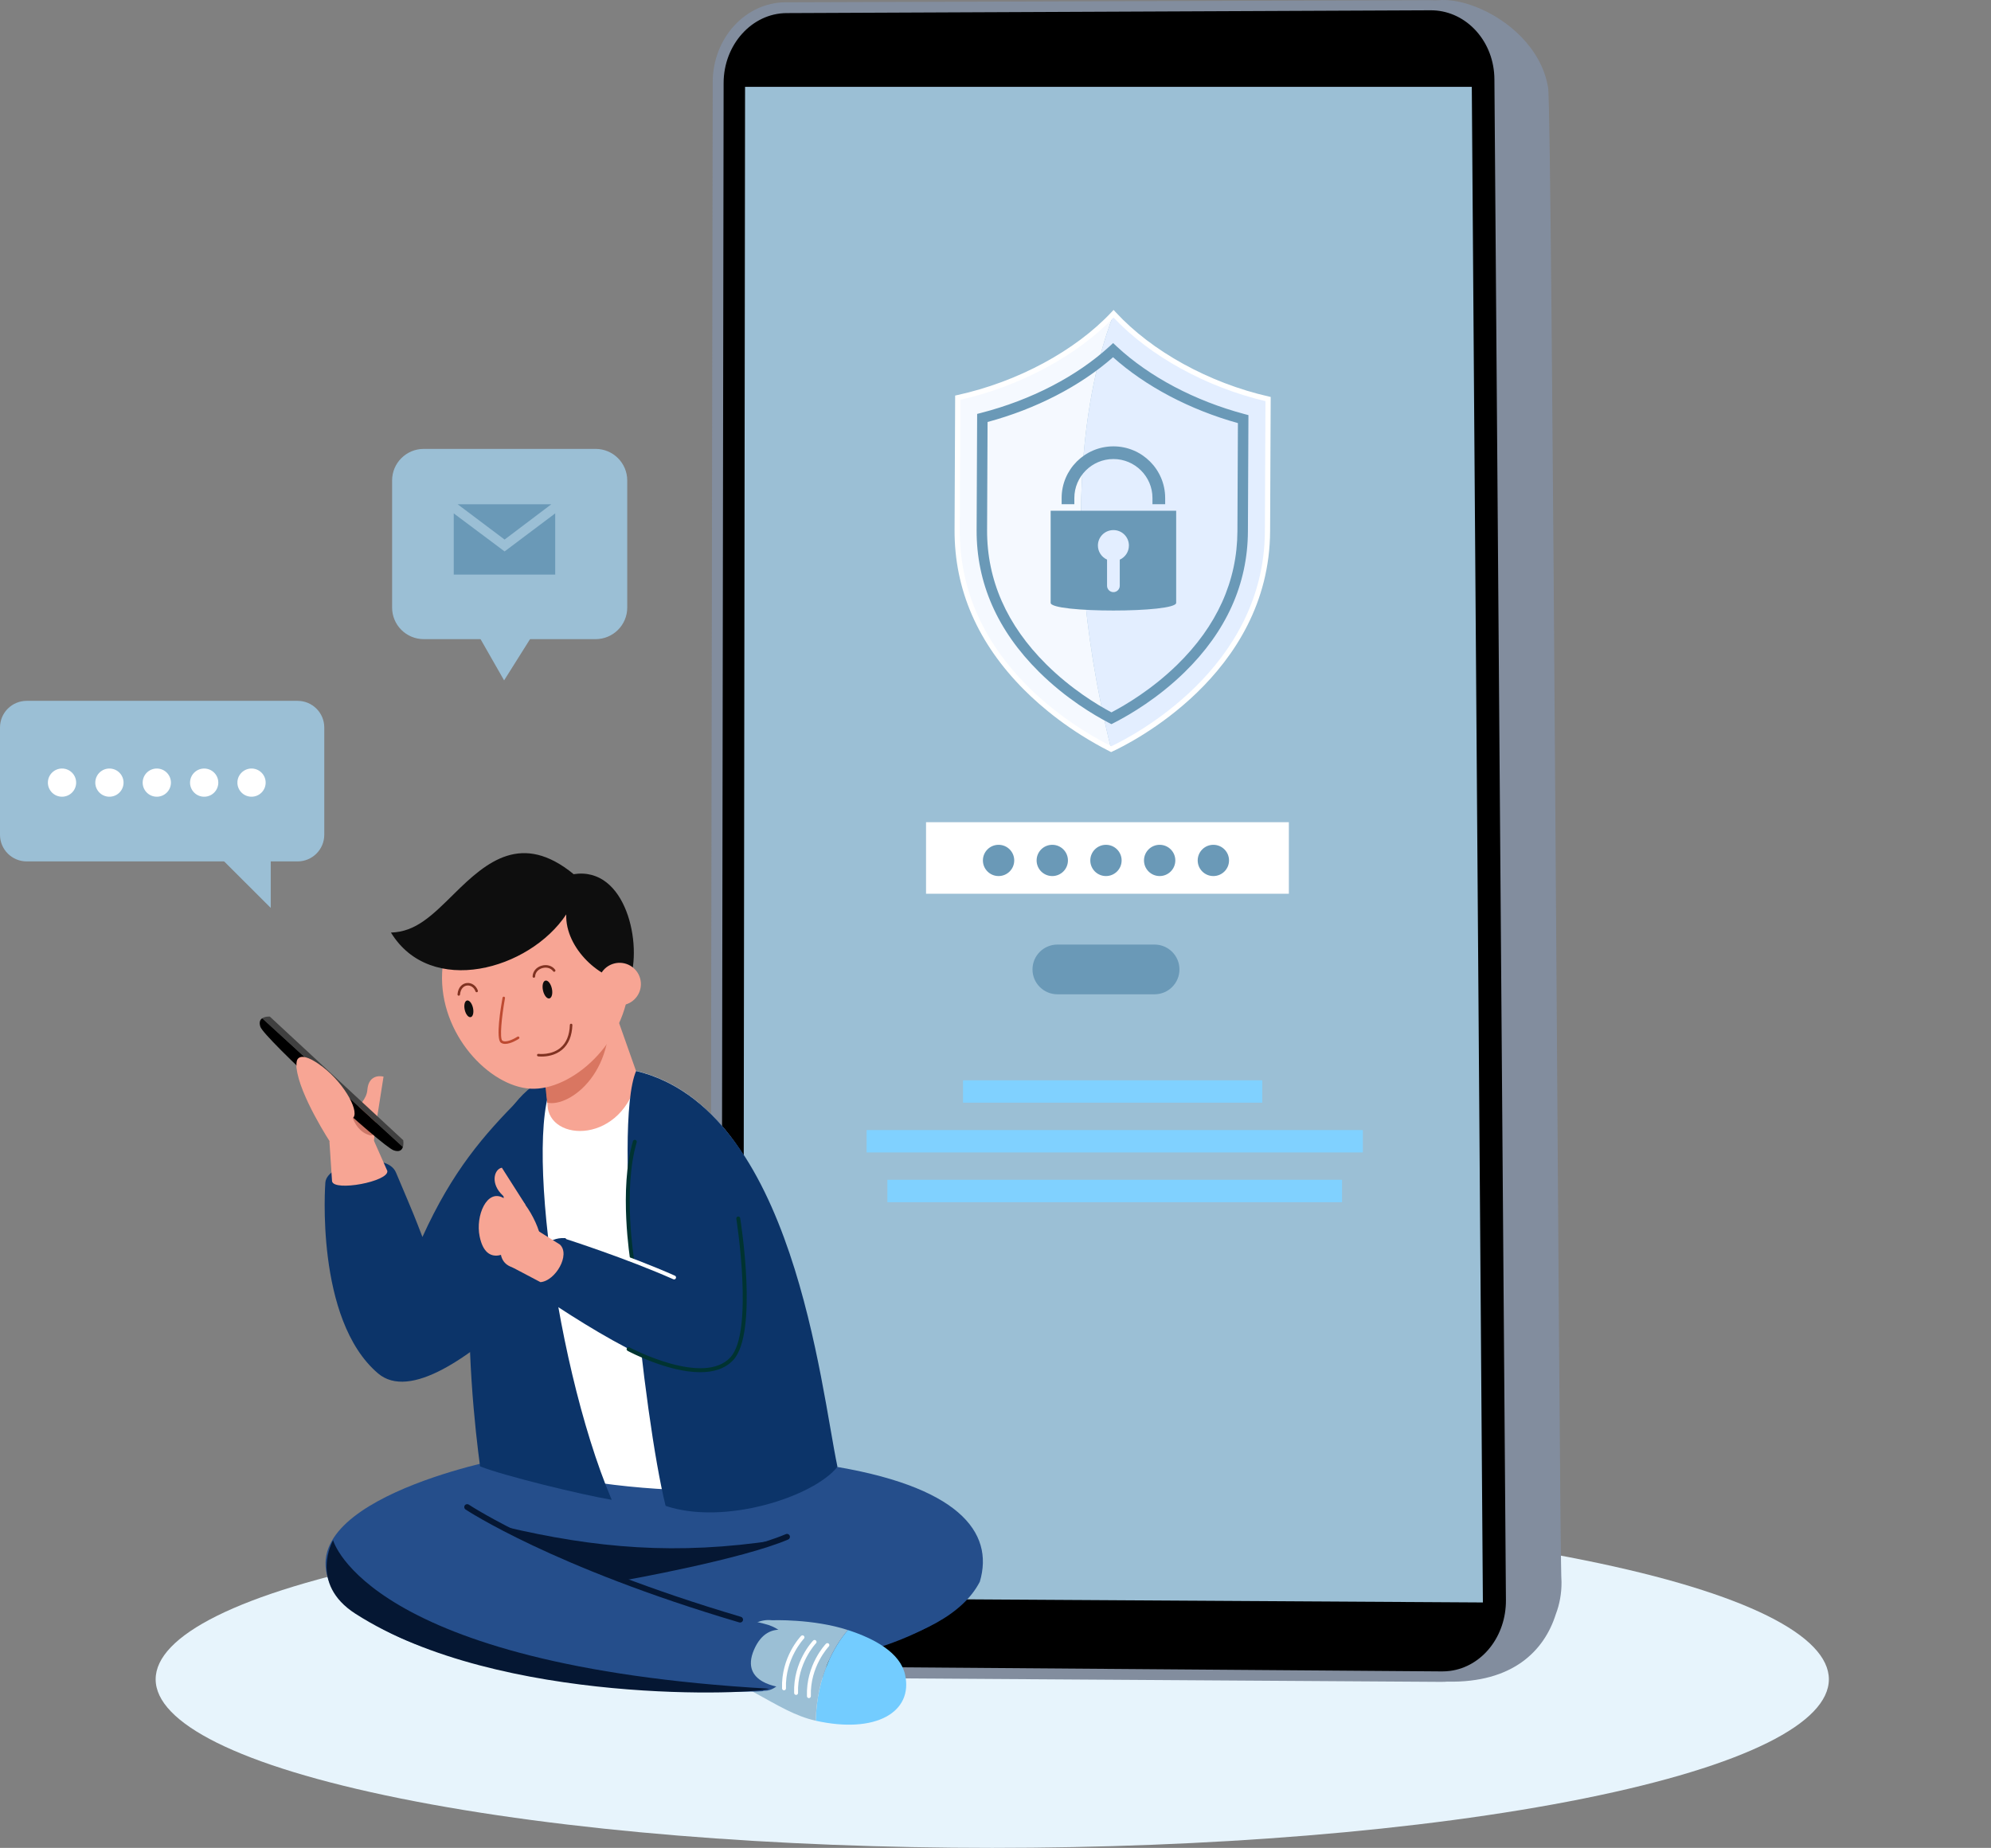 <svg width="307" height="285" viewBox="0 0 307 285" fill="none" xmlns="http://www.w3.org/2000/svg">
<rect x="0" y="0" width="307" height="285" fill="#808080" stroke="none"/>
<g clip-path="url(#clip0_1031_219)">
<path d="M61.783 277.385C112.16 287.538 193.84 287.538 244.217 277.385C294.594 267.232 294.594 250.768 244.217 240.615C193.84 230.462 112.16 230.462 61.783 240.615C11.406 250.768 11.406 267.232 61.783 277.385Z" fill="#E7F4FC"/>
<path d="M238.707 13.491C236.64 1.274 217.786 -4.241 218.157 3.733L131.726 4.239C125.74 4.274 120.885 9.646 120.88 16.248L120.702 243.064C120.697 249.902 125.635 255.492 131.735 255.543L219.967 256.298C220.514 257.445 221.54 258.49 223.154 259.361C233.272 259.577 238.125 254.59 239.899 248.953C240.477 247.441 240.79 245.768 240.776 244.004C240.424 241.053 239.348 16.357 238.707 13.491Z" fill="#828D9E"/>
<path d="M222.212 259.396L120.936 258.746C114.617 258.706 109.503 252.964 109.517 245.928L109.896 12.669C109.907 5.884 114.939 0.374 121.137 0.354L220.447 0.031C226.694 0.011 231.801 5.515 231.855 12.328L233.654 246.666C233.705 253.737 228.583 259.439 222.212 259.396Z" fill="#828D9E"/>
<path d="M223.61 257.702C223.19 257.757 222.759 257.784 222.331 257.782L121.086 257.018C115.655 256.978 111.216 251.944 111.227 245.804L111.577 12.8C111.586 6.878 115.954 2.045 121.282 2.02L220.585 1.588C220.741 1.588 220.898 1.591 221.052 1.597C223.552 1.713 225.886 2.849 227.632 4.793C229.415 6.78 230.409 9.413 230.429 12.212L232.205 246.788C232.243 252.345 228.563 257.038 223.61 257.702Z" fill="black"/>
<path d="M226.942 13.39L228.652 247.149L114.595 246.467L114.885 13.39H226.942Z" fill="#9BBFD5"/>
<path d="M171.745 48.436C171.732 48.422 171.716 48.407 171.705 48.394C166.122 54.36 157.214 59.251 147.683 61.334C147.681 61.968 147.665 65.487 147.592 81.711C147.496 103.35 168.134 113.925 171.339 115.547C161.924 77.523 169.299 54.525 171.745 48.436Z" fill="#F5F9FF"/>
<path d="M171.745 48.436C169.299 54.528 161.924 77.524 171.337 115.547C174.441 114.121 195.34 103.562 195.439 81.922C195.512 65.701 195.528 62.18 195.53 61.545C186.039 59.383 177.276 54.432 171.745 48.436Z" fill="#E3EEFF"/>
<path d="M171.33 115.994L171.156 115.905C164.908 112.74 160.522 108.999 157.942 106.417C150.766 99.237 147.148 90.922 147.188 81.706L147.279 61.006L147.596 60.937C156.897 58.904 165.801 54.111 171.41 48.115L171.707 47.799L172.044 48.16C177.613 54.198 186.428 59.055 195.622 61.151L195.936 61.222L195.934 61.545C195.932 62.091 195.918 64.772 195.869 75.84L195.843 81.922C195.742 104.139 173.986 114.772 171.506 115.91L171.33 115.994ZM148.085 61.657L147.996 81.711C147.909 100.969 164.151 111.42 171.348 115.097C174.486 113.622 194.941 103.183 195.037 81.92L195.064 75.837C195.106 66.169 195.122 62.902 195.126 61.866C186.03 59.73 177.327 54.939 171.703 48.981C166.038 54.877 157.263 59.587 148.085 61.657Z" fill="white"/>
<path d="M171.37 111.684L171.002 111.493C168.756 110.328 164.368 107.753 160.192 103.606C153.784 97.243 150.554 89.891 150.589 81.755L150.67 63.839L151.272 63.683C158.984 61.699 166.02 58.053 171.084 53.418L171.638 52.91L172.225 53.462C177.243 58.124 184.229 61.817 191.898 63.864L192.501 64.024L192.421 81.94C192.385 90.076 189.088 97.399 182.624 103.707C178.537 107.693 174.245 110.199 172.049 111.339L171.993 111.368C171.908 111.413 171.821 111.457 171.743 111.497L171.37 111.684ZM152.277 65.084L152.203 81.759C152.17 89.448 155.239 96.415 161.33 102.462C165.138 106.243 169.127 108.667 171.377 109.867C173.515 108.751 177.6 106.346 181.493 102.551C187.637 96.557 190.769 89.619 190.803 81.931L190.878 65.256C183.446 63.182 176.656 59.599 171.625 55.097C166.553 59.554 159.734 63.075 152.277 65.084Z" fill="#6A99B7"/>
<path d="M162.004 78.773V92.976C162.004 94.557 181.359 94.557 181.359 92.976V78.773H162.004ZM172.66 86.317V90.343C172.66 90.88 172.223 91.326 171.685 91.326C171.138 91.326 170.7 90.88 170.7 90.343V86.308C169.872 85.936 169.29 85.098 169.29 84.136C169.29 82.818 170.363 81.755 171.685 81.755C173.006 81.755 174.071 82.818 174.071 84.136C174.071 85.107 173.497 85.942 172.66 86.317Z" fill="#6A99B7"/>
<path d="M179.662 77.762H177.703V76.806C177.703 73.492 174.999 70.797 171.68 70.797C168.359 70.797 165.658 73.495 165.658 76.806V77.762H163.698V76.806C163.698 72.414 167.279 68.842 171.68 68.842C176.082 68.842 179.662 72.414 179.662 76.806V77.762Z" fill="#6A99B7"/>
<path d="M198.733 126.81H142.79V137.843H198.733V126.81Z" fill="white"/>
<path d="M153.973 135.115C155.307 135.115 156.388 134.036 156.388 132.705C156.388 131.374 155.307 130.295 153.973 130.295C152.639 130.295 151.558 131.374 151.558 132.705C151.558 134.036 152.639 135.115 153.973 135.115Z" fill="#6A99B7"/>
<path d="M162.254 135.115C163.588 135.115 164.669 134.036 164.669 132.705C164.669 131.374 163.588 130.295 162.254 130.295C160.92 130.295 159.839 131.374 159.839 132.705C159.839 134.036 160.92 135.115 162.254 135.115Z" fill="#6A99B7"/>
<path d="M170.533 135.115C171.867 135.115 172.948 134.036 172.948 132.705C172.948 131.374 171.867 130.295 170.533 130.295C169.199 130.295 168.118 131.374 168.118 132.705C168.118 134.036 169.199 135.115 170.533 135.115Z" fill="#6A99B7"/>
<path d="M178.812 135.115C180.146 135.115 181.227 134.036 181.227 132.705C181.227 131.374 180.146 130.295 178.812 130.295C177.478 130.295 176.397 131.374 176.397 132.705C176.397 134.036 177.478 135.115 178.812 135.115Z" fill="#6A99B7"/>
<path d="M187.093 135.115C188.427 135.115 189.508 134.036 189.508 132.705C189.508 131.374 188.427 130.295 187.093 130.295C185.759 130.295 184.678 131.374 184.678 132.705C184.678 134.036 185.759 135.115 187.093 135.115Z" fill="#6A99B7"/>
<path d="M178.021 153.351H163.049C160.926 153.351 159.205 151.634 159.205 149.516C159.205 147.398 160.926 145.681 163.049 145.681H178.021C180.144 145.681 181.865 147.398 181.865 149.516C181.865 151.634 180.144 153.351 178.021 153.351Z" fill="#6A99B7"/>
<path d="M194.633 166.617H148.493V170.069H194.633V166.617Z" fill="#80D1FF"/>
<path d="M210.141 174.29H133.628V177.742H210.141V174.29Z" fill="#80D1FF"/>
<path d="M206.936 181.962H136.831V185.415H206.936V181.962Z" fill="#80D1FF"/>
<path d="M80.156 169.445C74.618 175.038 69.784 180.543 65.136 190.78C63.849 187.446 64.165 188.178 61.061 180.846C59.632 177.401 50.4 179.35 50.168 182.381C50.168 182.381 48.51 203.497 58.284 211.814C68.058 220.13 95.611 185.405 95.611 185.405C104.412 173.41 89.627 161.946 80.156 169.445Z" fill="#0C3469"/>
<path d="M151.083 243.948C140.695 264.173 64.915 256.973 51.873 245.964C42.235 231.845 77.152 224.945 77.926 224.923C95.089 224.458 118.735 225.979 127.449 225.979C147.712 229.088 153.364 236.248 151.083 243.948Z" fill="#254E8B"/>
<path d="M77.763 235.46C91.859 238.794 104.365 239.885 119.738 237.536C119.738 237.536 96.191 247.921 96.064 248.304C95.937 248.687 77.763 235.46 77.763 235.46Z" fill="#051733"/>
<path d="M149.275 246.293C134.097 263.062 69.319 261.452 81.779 246.202C93.087 244.792 124.157 237.253 126.896 235.774C136.445 228.05 155.451 237.217 149.275 246.293Z" fill="#254E8B"/>
<path d="M139.556 258.278C138.804 254.904 134.907 252.755 130.742 251.4C128.717 253.763 125.958 258.425 125.782 265.387C135.023 267.459 140.846 264.073 139.556 258.278Z" fill="#73CCFF"/>
<path d="M119.017 249.892C119.017 249.892 115.144 249.233 114.01 253.852C113.626 255.42 112.499 258.565 116.278 261.017C120.048 263.089 122.655 264.688 125.782 265.389C125.958 258.427 128.715 253.766 130.742 251.402C125.331 249.641 119.017 249.892 119.017 249.892Z" fill="#9BBFD5"/>
<path d="M117.802 250.425C125.195 252.193 121.396 261.287 117.59 260.748C121.738 261.334 44.186 261.343 51.751 237.939C51.78 237.939 51.78 237.939 51.78 237.939C54.67 233.01 63.708 228.749 71.027 231.965C87.98 240.943 103.981 247.171 117.802 250.425Z" fill="#254E8B"/>
<path d="M120.572 260.244C120.572 260.244 113.977 259.73 116.264 254.44C118.55 249.151 123.191 252.253 123.191 252.253C123.191 252.253 125.666 257.652 120.572 260.244Z" fill="#9BBFD5"/>
<path d="M120.889 260.699C120.729 260.699 120.595 260.572 120.588 260.409C120.421 255.579 123.396 252.443 123.523 252.313C123.639 252.193 123.829 252.191 123.949 252.304C124.07 252.42 124.072 252.61 123.958 252.73C123.929 252.761 121.034 255.821 121.191 260.389C121.197 260.556 121.066 260.694 120.9 260.701C120.896 260.699 120.894 260.699 120.889 260.699Z" fill="white"/>
<path d="M122.753 261.409C122.592 261.409 122.458 261.282 122.452 261.12C122.284 256.289 125.26 253.153 125.387 253.024C125.503 252.904 125.693 252.901 125.813 253.015C125.934 253.131 125.936 253.32 125.822 253.44C125.793 253.472 122.898 256.532 123.054 261.1C123.061 261.267 122.929 261.405 122.764 261.412C122.762 261.409 122.758 261.409 122.753 261.409Z" fill="white"/>
<path d="M124.729 261.901C124.568 261.901 124.434 261.774 124.427 261.612C124.26 256.781 127.235 253.645 127.362 253.514C127.478 253.393 127.668 253.391 127.789 253.505C127.909 253.62 127.911 253.81 127.798 253.93C127.769 253.961 124.874 257.021 125.03 261.59C125.037 261.757 124.905 261.895 124.74 261.901C124.735 261.901 124.731 261.901 124.729 261.901Z" fill="white"/>
<path d="M118.584 260.447C117.003 261.32 77.038 263.176 54.791 248.877C47.55 244.224 51.36 237.547 51.36 237.547C51.36 237.547 56.543 256.901 118.584 260.447Z" fill="#051733"/>
<path d="M114.122 250.244C114.079 250.244 114.037 250.238 113.992 250.226C85.185 241.712 71.915 232.894 71.784 232.807C71.576 232.667 71.522 232.389 71.663 232.181C71.802 231.974 72.083 231.921 72.29 232.061C72.42 232.148 85.594 240.894 114.249 249.364C114.488 249.436 114.624 249.685 114.555 249.926C114.497 250.117 114.316 250.244 114.122 250.244Z" fill="#051733"/>
<path d="M95.877 243.805C95.662 243.805 95.47 243.652 95.433 243.433C95.388 243.188 95.553 242.955 95.799 242.91C95.982 242.877 114.144 239.616 121.175 236.609C121.405 236.511 121.671 236.618 121.769 236.845C121.867 237.075 121.76 237.34 121.532 237.438C114.405 240.487 96.707 243.663 95.957 243.796C95.928 243.803 95.901 243.805 95.877 243.805Z" fill="#051733"/>
<path d="M128.53 225.959C129.161 230.794 94.667 231.948 77.024 224.938C74.386 214.023 65.277 164.344 92.484 164.496C121.858 164.659 125.737 212.782 128.53 225.959Z" fill="white"/>
<path d="M51.199 182.183L50.793 176.033L57.273 175.06L59.721 180.59C59.998 182.225 51.476 183.82 51.199 182.183Z" fill="#F7A594"/>
<path d="M57.57 176.015L59.139 166.048C59.139 166.048 56.855 165.407 56.641 168.113C56.427 170.819 52.003 172.527 53.146 175.162C54.286 177.795 57.57 176.015 57.57 176.015Z" fill="#F7A594"/>
<path d="M51.005 176.3C51.005 176.3 46.146 168.895 45.726 164.696C45.682 163.157 46.369 162.703 46.369 162.703L57.429 173.525C57.429 173.525 58.143 175.732 57.286 176.659C56.427 177.581 53.217 178.935 51.005 176.3Z" fill="#F7A594"/>
<path d="M57.84 173.674C57.84 173.674 57.951 175.427 56.945 175.066C53.989 174.202 53.815 169.873 53.815 169.873L57.84 173.674Z" fill="#CC7767"/>
<path d="M62.177 175.857L41.606 156.79C41.606 156.79 40.892 156.734 40.43 157.051L62.125 176.904C62.273 176.427 62.177 175.857 62.177 175.857Z" fill="#404040"/>
<path d="M40.427 157.05C40.115 157.266 39.916 157.647 40.146 158.355C40.72 160.102 58.88 176.797 60.717 177.421C61.614 177.726 61.978 177.358 62.121 176.904L40.427 157.05Z" fill="black"/>
<path d="M45.766 163.663C45.766 163.663 45.976 161.948 49.072 164.053C52.833 166.607 55.36 171.164 54.512 172.331C53.429 173.821 44.947 167.08 45.766 163.663Z" fill="#F7A594"/>
<path d="M86.908 165.318C67.398 169.587 72.656 216.085 74.025 226.161C77.714 227.627 89.629 230.524 94.319 231.317C84.939 209.179 80.013 167.432 86.908 165.318Z" fill="#0C3469"/>
<path d="M98.356 165.982C96.189 176.53 84.562 176.26 84.41 170.338C84.379 170.187 84.379 170.006 84.379 169.857L83.446 157.053L83.326 155.491L84.35 155.28L93.596 153.447L93.928 153.387L94.198 154.197L95.372 157.534L98.356 165.982Z" fill="#F7A594"/>
<path d="M98.086 165.178C94.41 173.799 99.269 218.816 102.635 232.251C111.735 235.32 125.465 230.832 129.132 226.226C126.53 213.941 122.367 171.02 98.086 165.178Z" fill="#0C3469"/>
<path d="M97.171 180.837C95.754 188.588 98.455 202.031 100.555 209.02C106.131 213.114 114.793 211 114.793 204.711C115.032 199.031 114.535 192.659 113.164 185.47C111.816 169.276 97.872 169.425 97.171 180.837Z" fill="#0C3469"/>
<path d="M88.629 191.274C82.886 189.207 79.928 197.437 84.109 200.292C94.051 206.985 109.492 215.987 112.238 210.252C116.255 201.862 101.713 195.41 88.629 191.274Z" fill="#0C3469"/>
<path d="M83.335 197.746L79.082 195.504C76.411 193.437 81.116 189.187 83.024 189.871L86.33 191.942C88.006 193.526 85.627 197.571 83.335 197.746Z" fill="#F7A594"/>
<path d="M79.491 195.597C76.011 194.858 77.214 191.352 77.998 187.345C75.196 175.329 90.517 195.918 79.491 195.597Z" fill="#F7A594"/>
<path d="M81.02 185.806C81.02 185.806 79.884 184.04 77.384 180.096C76.257 180.307 75.654 182.283 77.17 184.011C78.5 185.53 80.426 186.559 81.02 185.806Z" fill="#F7A594"/>
<path d="M77.6 184.753C75.087 183.332 73.297 187.468 73.958 190.695C74.966 195.635 78.652 193.196 79.752 191.878C81.768 189.465 80.681 186.492 77.6 184.753Z" fill="#F7A594"/>
<path d="M97.493 194.724C97.347 194.724 97.22 194.619 97.196 194.472C97.178 194.363 95.397 183.409 97.597 176.008C97.644 175.85 97.812 175.759 97.972 175.806C98.131 175.852 98.222 176.02 98.176 176.18C96.013 183.447 97.772 194.267 97.789 194.376C97.816 194.541 97.705 194.695 97.542 194.722C97.526 194.722 97.508 194.724 97.493 194.724Z" fill="#003331"/>
<path d="M107.966 211.637C103.004 211.637 97.122 208.526 96.778 208.341C96.631 208.263 96.577 208.081 96.656 207.934C96.734 207.787 96.917 207.733 97.064 207.811C97.178 207.871 108.497 213.86 112.637 209.33C116.269 205.357 113.564 188.142 113.537 187.971C113.51 187.806 113.622 187.652 113.787 187.628C113.952 187.601 114.106 187.713 114.133 187.877C114.249 188.597 116.909 205.55 113.084 209.738C111.805 211.134 109.959 211.637 107.966 211.637Z" fill="#003331"/>
<path d="M103.941 197.325C103.901 197.325 103.859 197.316 103.818 197.298C96.564 194.082 87.484 191.167 87.392 191.138C87.234 191.087 87.147 190.917 87.198 190.759C87.25 190.601 87.419 190.514 87.578 190.565C87.669 190.594 96.781 193.519 104.064 196.748C104.216 196.815 104.285 196.993 104.216 197.145C104.167 197.261 104.055 197.325 103.941 197.325Z" fill="white"/>
<path d="M84.377 170.06C84.107 167.231 82.549 156.578 84.35 155.282L93.595 153.449C95.718 165.075 87.819 170.882 84.377 170.06Z" fill="#D97661"/>
<path d="M97.04 151.373C96.591 160.881 88.107 168.258 81.794 167.911C75.482 167.561 67.726 159.525 68.174 150.017C68.623 140.509 75.449 133.106 83.419 133.48C91.39 133.856 97.488 141.868 97.04 151.373Z" fill="#F7A594"/>
<path d="M88.459 134.825C80.48 128.291 75.08 132.85 70.096 137.774C66.598 141.231 64.116 143.719 60.282 143.83C66.397 153.835 81.62 149.603 87.312 141.032C87.12 146.287 92.727 151.347 97.042 151.374C99.131 145.759 96.56 133.571 88.459 134.825Z" fill="#0E0E0E"/>
<path d="M96.4 154.945C98.153 154.467 99.186 152.662 98.707 150.913C98.229 149.164 96.42 148.133 94.667 148.611C92.914 149.088 91.881 150.893 92.359 152.642C92.838 154.391 94.647 155.422 96.4 154.945Z" fill="#F7A594"/>
<path d="M77.897 161.002C77.652 161.002 77.424 160.948 77.234 160.815C76.408 160.233 77.219 155.356 77.487 153.875C77.507 153.77 77.607 153.701 77.712 153.719C77.817 153.739 77.888 153.839 77.868 153.944C77.339 156.863 77.031 160.198 77.457 160.496C78.016 160.888 79.33 160.191 79.79 159.89C79.879 159.832 80 159.857 80.06 159.946C80.12 160.035 80.094 160.155 80.004 160.215C79.857 160.313 78.779 161.002 77.897 161.002Z" fill="#BD4A31"/>
<path d="M83.727 152.763C83.895 153.523 84.337 154.071 84.714 153.988C85.091 153.906 85.261 153.222 85.094 152.463C84.926 151.703 84.484 151.155 84.107 151.238C83.727 151.32 83.558 152.004 83.727 152.763Z" fill="#0E0E0E"/>
<path d="M71.656 155.732C71.812 156.44 72.225 156.953 72.578 156.875C72.931 156.797 73.089 156.16 72.931 155.449C72.775 154.741 72.362 154.229 72.009 154.307C71.659 154.385 71.5 155.024 71.656 155.732Z" fill="#0E0E0E"/>
<path d="M83.509 162.953C83.201 162.953 83 162.929 82.975 162.924C82.868 162.911 82.794 162.813 82.808 162.706C82.821 162.599 82.919 162.525 83.026 162.539C83.047 162.541 85.02 162.786 86.428 161.597C87.33 160.835 87.814 159.652 87.87 158.078C87.874 157.971 87.959 157.879 88.071 157.891C88.178 157.895 88.263 157.984 88.258 158.091C88.198 159.781 87.667 161.06 86.676 161.895C85.591 162.813 84.243 162.953 83.509 162.953Z" fill="#803221"/>
<path d="M82.317 150.799C82.314 150.799 82.31 150.799 82.308 150.799C82.201 150.794 82.118 150.703 82.123 150.596C82.158 149.819 82.685 149.184 83.497 148.944C84.323 148.696 85.154 148.944 85.609 149.574C85.671 149.661 85.654 149.783 85.564 149.846C85.477 149.908 85.355 149.89 85.292 149.801C84.935 149.307 84.272 149.115 83.607 149.316C83.098 149.467 82.544 149.888 82.511 150.614C82.506 150.717 82.419 150.799 82.317 150.799Z" fill="#803221"/>
<path d="M70.739 153.567C70.732 153.567 70.728 153.567 70.721 153.567C70.614 153.558 70.534 153.462 70.545 153.356C70.647 152.189 71.342 151.692 71.955 151.616C72.701 151.523 73.411 152.001 73.683 152.777C73.719 152.879 73.665 152.988 73.562 153.024C73.46 153.059 73.35 153.006 73.315 152.903C73.103 152.302 72.567 151.93 72.002 152.001C71.54 152.059 71.016 152.454 70.933 153.391C70.924 153.491 70.839 153.567 70.739 153.567Z" fill="#803221"/>
<path d="M45.883 132.856H4.118C1.844 132.856 0 131.017 0 128.749V112.201C0 109.931 1.844 108.092 4.118 108.092H45.883C48.157 108.092 50.001 109.931 50.001 112.201V128.749C49.998 131.017 48.157 132.856 45.883 132.856Z" fill="#9BBFD5"/>
<path d="M41.747 128.856V140.028L30.334 128.64L41.747 128.856Z" fill="#9BBFD5"/>
<path d="M11.104 122.241C11.954 121.392 11.954 120.016 11.104 119.167C10.253 118.318 8.873 118.318 8.023 119.167C7.172 120.016 7.172 121.392 8.023 122.241C8.873 123.09 10.253 123.09 11.104 122.241Z" fill="white"/>
<path d="M18.993 121.202C19.269 120.034 18.542 118.863 17.371 118.589C16.2 118.314 15.027 119.039 14.752 120.208C14.476 121.376 15.203 122.546 16.374 122.821C17.545 123.096 18.718 122.371 18.993 121.202Z" fill="white"/>
<path d="M26.299 121.202C26.574 120.033 25.848 118.863 24.676 118.588C23.505 118.314 22.332 119.038 22.057 120.207C21.782 121.376 22.508 122.546 23.68 122.821C24.851 123.095 26.023 122.371 26.299 121.202Z" fill="white"/>
<path d="M33.633 121.054C33.825 119.869 33.019 118.753 31.831 118.56C30.644 118.368 29.524 119.173 29.332 120.358C29.139 121.543 29.946 122.659 31.133 122.852C32.321 123.044 33.44 122.239 33.633 121.054Z" fill="white"/>
<path d="M40.325 122.241C41.176 121.392 41.176 120.015 40.325 119.167C39.475 118.318 38.095 118.318 37.245 119.167C36.394 120.015 36.394 121.392 37.245 122.241C38.095 123.09 39.475 123.09 40.325 122.241Z" fill="white"/>
<path d="M91.837 98.575H65.34C62.645 98.575 60.46 96.394 60.46 93.706V74.102C60.46 71.414 62.645 69.233 65.34 69.233H91.837C94.531 69.233 96.716 71.414 96.716 74.102V93.706C96.716 96.397 94.531 98.575 91.837 98.575Z" fill="#9BBFD5"/>
<path d="M73.576 97.662L77.73 104.936L82.303 97.662H73.576Z" fill="#9BBFD5"/>
<path d="M77.806 83.218L70.57 77.775H85.007L77.806 83.218Z" fill="#6A99B7"/>
<path d="M85.611 79.178V88.624H69.962V79.178L77.806 85.047L85.611 79.178Z" fill="#6A99B7"/>
</g>
<defs>
<clipPath id="clip0_1031_219">
<rect width="307" height="285" fill="white"/>
</clipPath>
</defs>
</svg>
